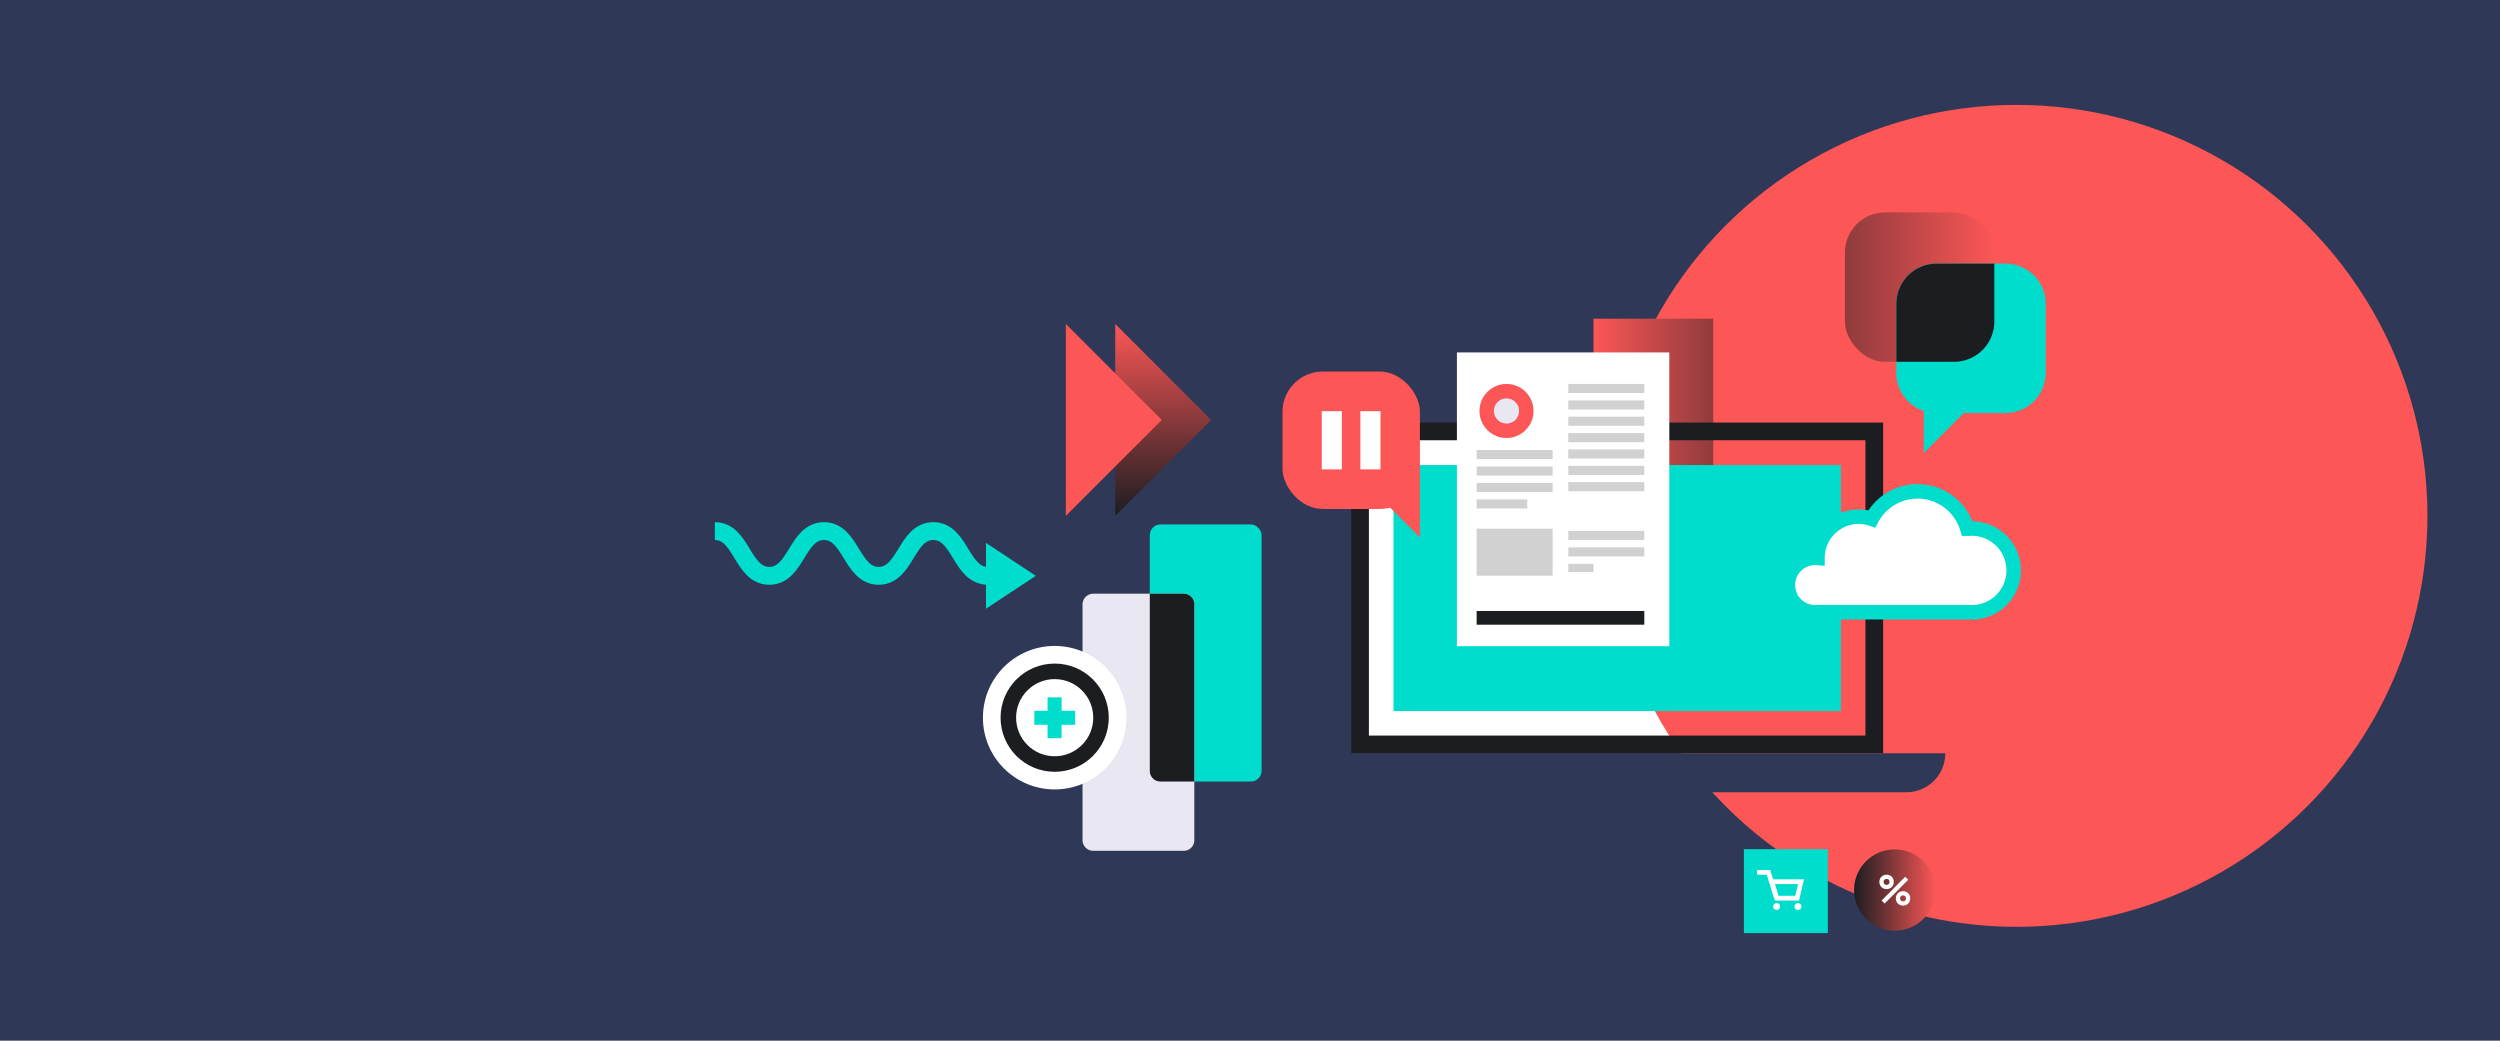 <svg xmlns="http://www.w3.org/2000/svg" xmlns:xlink="http://www.w3.org/1999/xlink" width="1230" height="512" viewBox="0 0 1230 512">
  <defs>
    <linearGradient id="b64506cc-92b0-455e-8161-53753aa0fd9e" x1="912.14" y1="437.87" x2="952.23" y2="437.87" gradientUnits="userSpaceOnUse">
      <stop offset="0" stop-color="#1c1d21"/>
      <stop offset="0.36" stop-color="#693133"/>
      <stop offset="1" stop-color="#fc5656"/>
    </linearGradient>
    <linearGradient id="f077b111-b884-43a7-9baa-8a161da952b1" x1="783.99" y1="206.6" x2="842.86" y2="206.6" gradientUnits="userSpaceOnUse">
      <stop offset="0" stop-color="#fc5656"/>
      <stop offset="1" stop-color="#903b3d"/>
    </linearGradient>
    <linearGradient id="f61b410e-dc0b-464b-bb89-51c93a57cf8c" x1="907.72" y1="141.23" x2="981.24" y2="141.23" gradientUnits="userSpaceOnUse">
      <stop offset="0" stop-color="#903b3d"/>
      <stop offset="1" stop-color="#fc5656"/>
    </linearGradient>
    <linearGradient id="ad7d2678-169f-4fa3-84e5-859734e35447" x1="-2390.4" y1="2884.99" x2="-2295.98" y2="2884.99" gradientTransform="translate(-2312.7 -2136.6) rotate(-90)" xlink:href="#b64506cc-92b0-455e-8161-53753aa0fd9e"/>
  </defs>
  <g id="f9575009-fd41-4e74-a8fd-2e16ab091eb1" data-name="Layer 1">
    <rect width="1230" height="512" style="fill: #303857"/>
  </g>
  <g id="be6ea5b3-2e37-4f77-8768-991d3ac9fc3b" data-name="Layer 5">
    <rect x="667" y="213.1" width="253.1" height="154.03" style="fill: #fff"/>
    <circle cx="992.1" cy="253.8" r="202.2" style="fill: #fc5656"/>
    <circle cx="932.2" cy="437.9" r="20" style="fill: url(#b64506cc-92b0-455e-8161-53753aa0fd9e)"/>
    <rect x="784" y="156.8" width="58.9" height="99.66" style="fill: url(#f077b111-b884-43a7-9baa-8a161da952b1)"/>
    <g>
      <rect x="907.7" y="104.5" width="73.5" height="73.52" rx="19.8" style="fill: url(#f61b410e-dc0b-464b-bb89-51c93a57cf8c)"/>
      <path d="M1006.5,149.5v33.9a19.8,19.8,0,0,1-19.8,19.8H952.8A19.8,19.8,0,0,1,933,184.5v-35a19.8,19.8,0,0,1,19.8-19.8h35A19.8,19.8,0,0,1,1006.5,149.5Z" style="fill: #00ddcd"/>
      <polygon points="946.5 222.9 946.5 199.7 969.7 199.7 946.5 222.9" style="fill: #00ddcd"/>
      <path d="M981.2,129.7v28.5A19.8,19.8,0,0,1,961.4,178H933V149.5a19.8,19.8,0,0,1,19.8-19.8Z" style="fill: #1c1d21"/>
    </g>
    <g>
      <path d="M351.7,261.3c13.4,0,13.4,22,26.8,22s13.5-22,26.9-22,13.5,22,26.9,22,13.5-22,26.9-22,13.4,22,26.9,22" style="fill: none;stroke: #00ddcd;stroke-miterlimit: 10;stroke-width: 8.802px"/>
      <polygon points="509.6 283.3 485.1 299.5 485.1 267.1 509.6 283.3" style="fill: #00ddcd"/>
    </g>
    <path d="M926.5,370.6H664.8V207.9H926.5Zm-253-8.7H917.8V216.6H673.5Z" style="fill: #1c1d21"/>
    <rect x="685.6" y="228.8" width="220.1" height="121.03" style="fill: #00ddcd"/>
    <path d="M634.2,370.6H957.1a0,0,0,0,1,0,0v0a19.2,19.2,0,0,1-19.2,19.2H653.4a19.2,19.2,0,0,1-19.2-19.2v0A0,0,0,0,1,634.2,370.6Z" style="fill: #303857"/>
    <g>
      <path d="M894.2,274.5a20.3,20.3,0,0,1,20.3-20.3,19.6,19.6,0,0,1,6.4,1.1h0a25.5,25.5,0,0,1,47,4.8h.8a20.6,20.6,0,1,1,0,41.1H894.2a13.4,13.4,0,1,1,0-26.7Z" style="fill: #fff"/>
      <path d="M894.2,274.5a20.3,20.3,0,0,1,20.3-20.3,19.6,19.6,0,0,1,6.4,1.1h0a25.5,25.5,0,0,1,47,4.8h.8a20.6,20.6,0,1,1,0,41.1H894.2a13.4,13.4,0,1,1,0-26.7Z" style="fill: none;stroke: #00ddcd;stroke-miterlimit: 10;stroke-width: 7.131px"/>
    </g>
    <g>
      <polygon points="698.6 264.4 698.6 232.5 666.7 232.5 698.6 264.4" style="fill: #fc5656"/>
      <rect x="631" y="182.8" width="67.6" height="67.62" rx="19.8" style="fill: #fc5656"/>
      <g>
        <rect x="650.3" y="202.3" width="9.9" height="28.64" style="fill: #fff"/>
        <rect x="669.3" y="202.3" width="9.9" height="28.64" style="fill: #fff"/>
      </g>
    </g>
    <rect x="716.8" y="173.4" width="104.5" height="144.53" style="fill: #fff"/>
    <g>
      <rect x="726.5" y="221.4" width="37.4" height="4.47" style="fill: #1c1d21;opacity: 0.2"/>
      <rect x="726.5" y="229.5" width="37.4" height="4.47" style="fill: #1c1d21;opacity: 0.2"/>
      <rect x="726.5" y="237.6" width="37.4" height="4.47" style="fill: #1c1d21;opacity: 0.2"/>
      <rect x="726.5" y="245.7" width="24.9" height="4.47" style="fill: #1c1d21;opacity: 0.2"/>
    </g>
    <g>
      <rect x="771.6" y="188.9" width="37.4" height="4.47" style="fill: #1c1d21;opacity: 0.2"/>
      <rect x="771.6" y="197" width="37.4" height="4.47" style="fill: #1c1d21;opacity: 0.2"/>
      <rect x="771.6" y="205" width="37.4" height="4.47" style="fill: #1c1d21;opacity: 0.2"/>
      <rect x="771.6" y="213.1" width="37.4" height="4.47" style="fill: #1c1d21;opacity: 0.2"/>
      <rect x="771.6" y="221.1" width="37.4" height="4.47" style="fill: #1c1d21;opacity: 0.2"/>
      <rect x="771.6" y="229.2" width="37.4" height="4.47" style="fill: #1c1d21;opacity: 0.2"/>
      <rect x="771.6" y="237.2" width="37.4" height="4.47" style="fill: #1c1d21;opacity: 0.2"/>
    </g>
    <g>
      <rect x="771.6" y="261.2" width="37.4" height="4.47" style="fill: #1c1d21;opacity: 0.2"/>
      <rect x="771.6" y="269.3" width="37.4" height="4.47" style="fill: #1c1d21;opacity: 0.2"/>
      <rect x="771.6" y="277.4" width="12.4" height="4.06" style="fill: #1c1d21;opacity: 0.2"/>
    </g>
    <g>
      <circle cx="741.2" cy="202.2" r="13.3" style="fill: #fc5656"/>
      <circle cx="741.2" cy="202.2" r="6.2" style="fill: #e8e7f2"/>
    </g>
    <rect x="726.5" y="260.1" width="37.4" height="23.15" style="fill: #1c1d21;opacity: 0.2"/>
    <rect x="726.5" y="300.6" width="82.5" height="6.75" style="fill: #1c1d21"/>
    <g>
      <rect x="858" y="417.8" width="41.3" height="41.28" style="fill: #00ddcd"/>
      <g>
        <polygon points="884.2 441.9 874.1 441.9 871.7 433.8 886.1 433.8 884.2 441.9" style="fill: none;stroke: #fff;stroke-miterlimit: 10;stroke-width: 2.327px"/>
        <polyline points="874.1 441.9 870.1 429.2 864.5 429.2" style="fill: none;stroke: #fff;stroke-miterlimit: 10;stroke-width: 2.327px"/>
        <circle cx="874.1" cy="446" r="1.7" style="fill: #fff"/>
        <circle cx="884.6" cy="446" r="1.7" style="fill: #fff"/>
      </g>
    </g>
    <g>
      <rect x="565.7" y="258" width="55" height="126.53" rx="5.3" style="fill: #00ddcd"/>
      <path d="M587.6,297.4V413.3a5.2,5.2,0,0,1-5.2,5.3H537.9a5.3,5.3,0,0,1-5.3-5.3V297.4a5.3,5.3,0,0,1,5.3-5.3h44.5A5.2,5.2,0,0,1,587.6,297.4Z" style="fill: #e8e7f2"/>
      <circle cx="518.9" cy="353.1" r="35.3" style="fill: #fff"/>
      <circle cx="518.9" cy="353.1" r="22.8" style="fill: none;stroke: #1c1d21;stroke-miterlimit: 10;stroke-width: 7.642px"/>
      <g>
        <rect x="515.4" y="343.1" width="6.9" height="20.08" style="fill: #00ddcd"/>
        <rect x="515.4" y="343.1" width="6.9" height="20.08" transform="translate(165.8 872) rotate(-90)" style="fill: #00ddcd"/>
      </g>
      <path d="M587.6,297.4v87.1H570.9a5.2,5.2,0,0,1-5.2-5.3V292.1h16.7A5.2,5.2,0,0,1,587.6,297.4Z" style="fill: #1c1d21"/>
    </g>
    <g>
      <polygon points="595.9 206.6 548.7 253.8 548.7 159.4 595.9 206.6" style="fill: url(#ad7d2678-169f-4fa3-84e5-859734e35447)"/>
      <polygon points="571.6 206.6 524.4 253.8 524.4 159.4 571.6 206.6" style="fill: #fc5656"/>
    </g>
    <g>
      <circle cx="928.2" cy="433.9" r="2.5" style="fill: none;stroke: #fff;stroke-miterlimit: 10;stroke-width: 2.095px"/>
      <circle cx="936.3" cy="442" r="2.5" style="fill: none;stroke: #fff;stroke-miterlimit: 10;stroke-width: 2.095px"/>
      <line x1="926.5" y1="443.8" x2="938.1" y2="432.1" style="fill: none;stroke: #fff;stroke-miterlimit: 10;stroke-width: 2.095px"/>
    </g>
  </g>
</svg>
